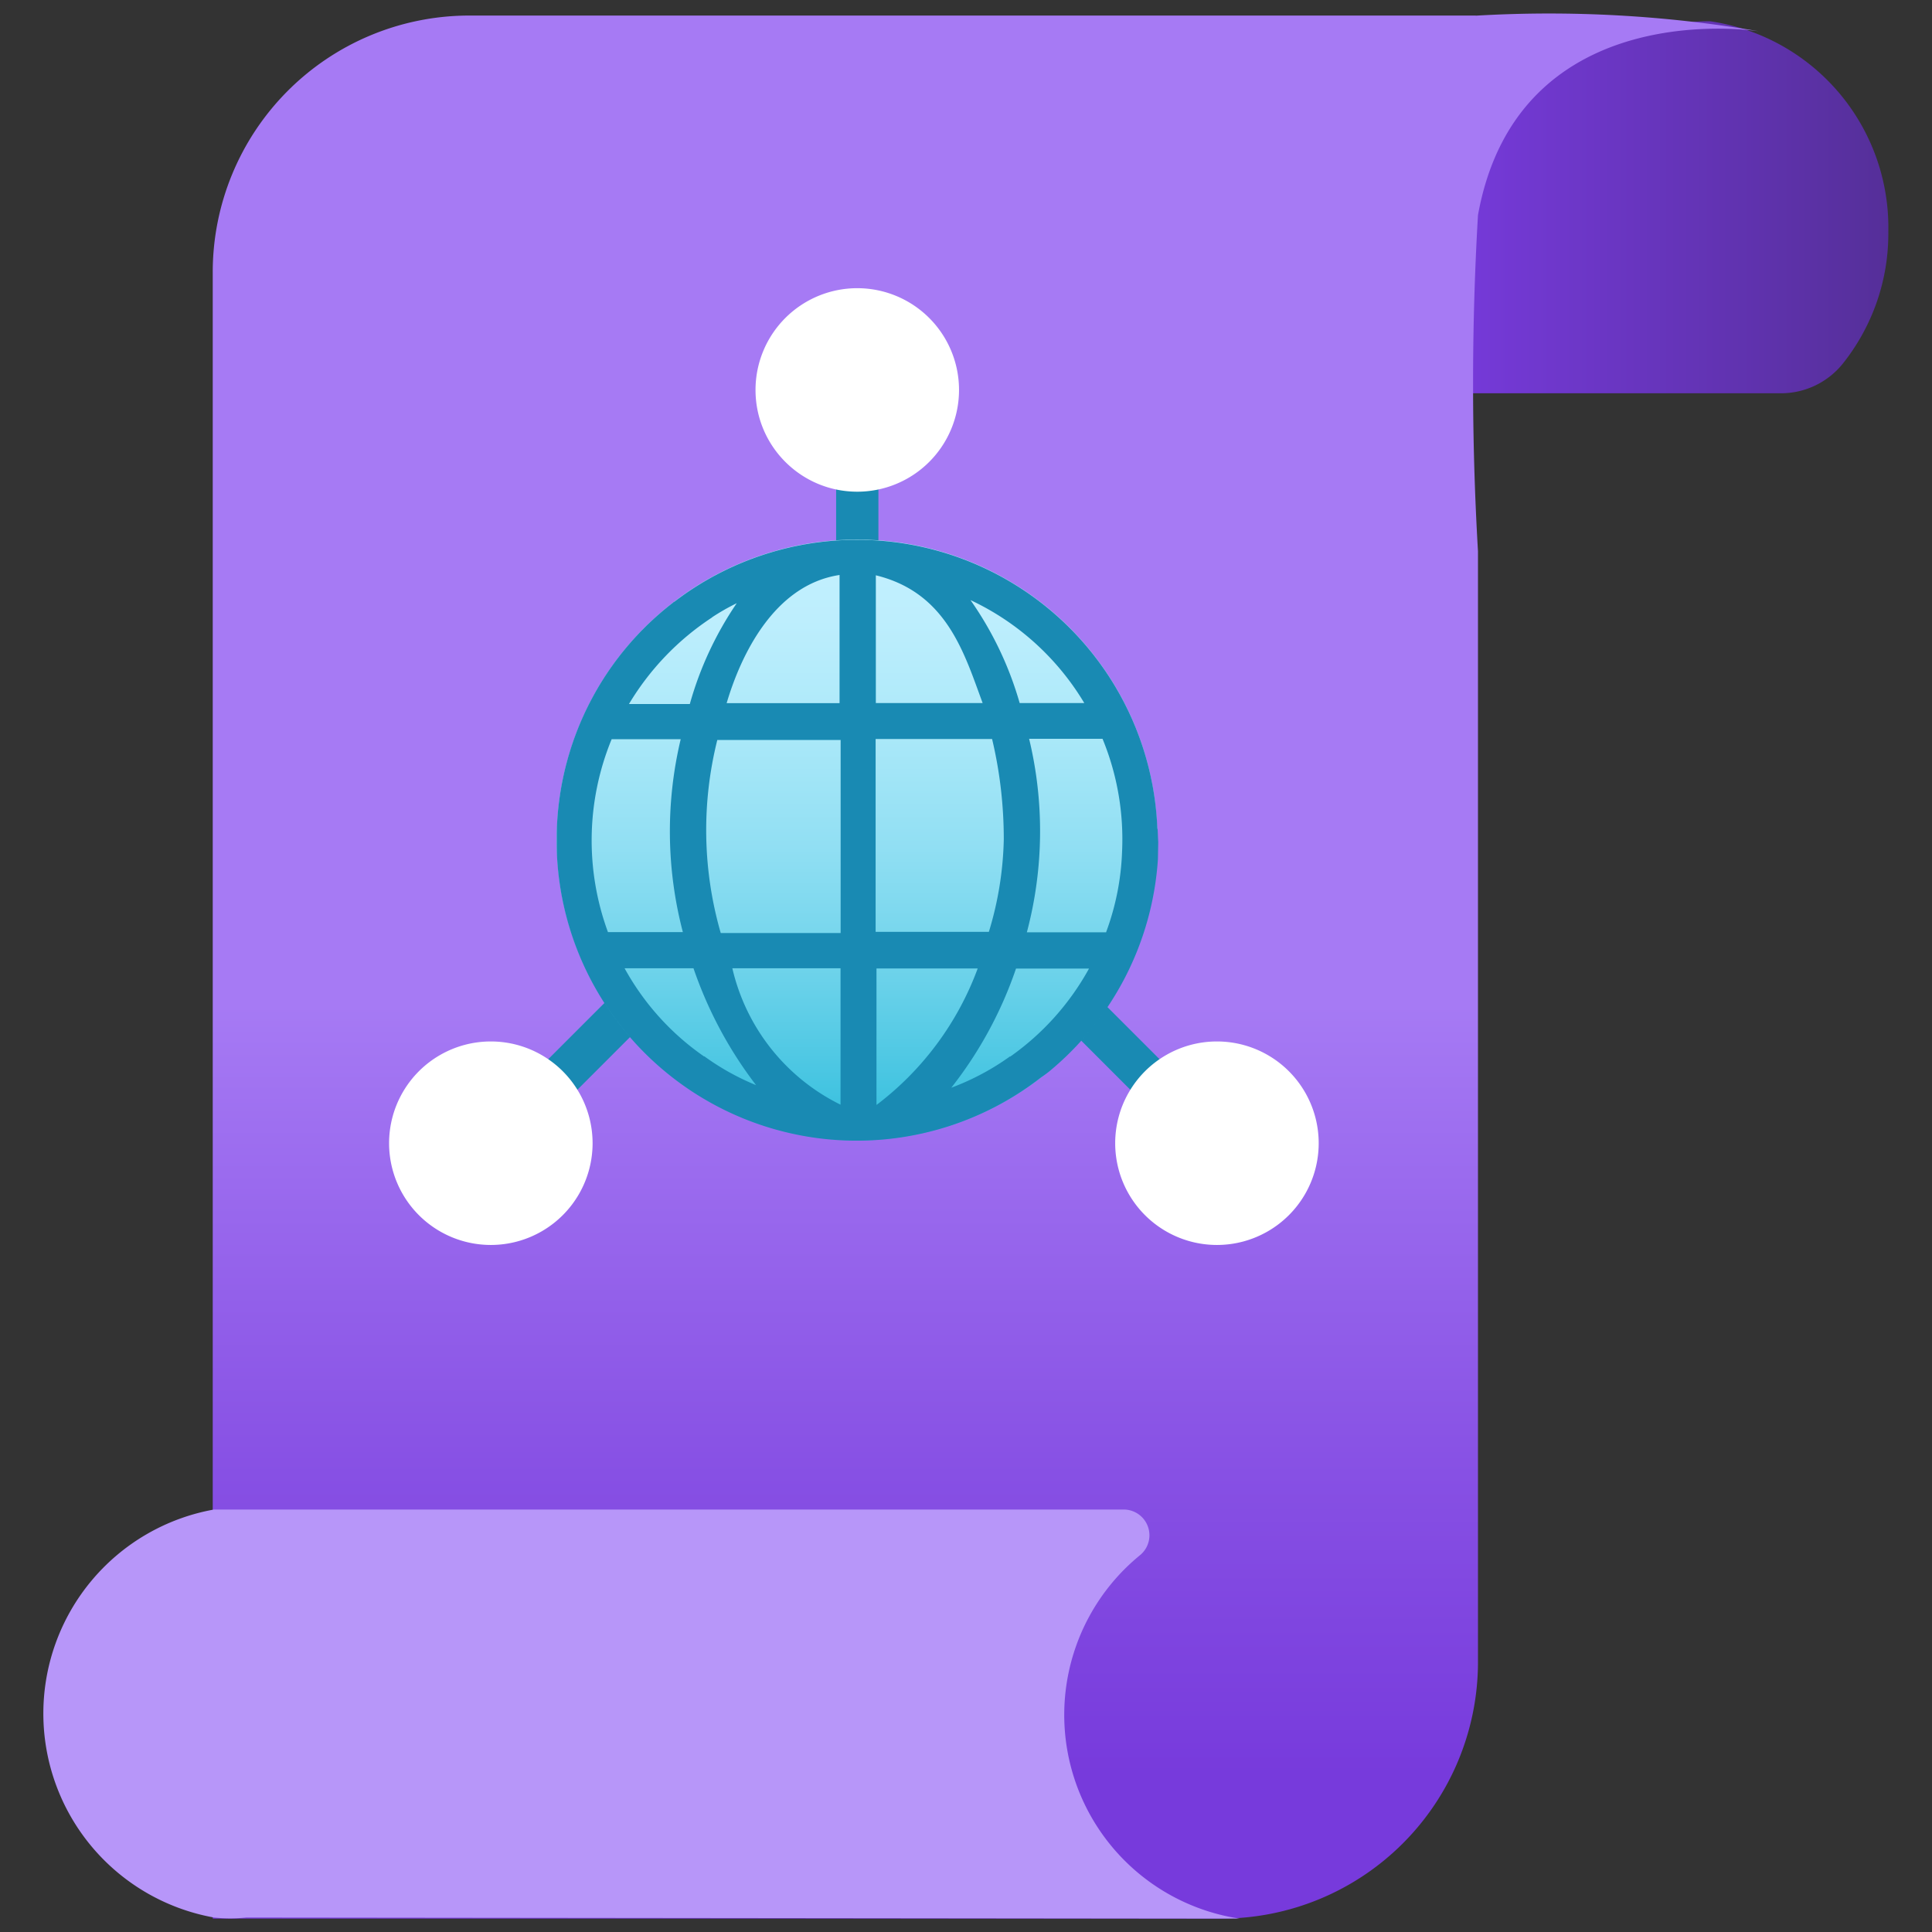 <svg viewBox='0 0 18 18' xmlns='http://www.w3.org/2000/svg'><rect x="0" y="0" width="18" height="18" fill="#333333" stroke="none"/><g><defs><linearGradient id='9206854c-ba0e-4062-a196-989790404fef' x1='13.458' y1='1.931' x2='17.593' y2='1.931' gradientUnits='userSpaceOnUse'><stop offset='0' stop-color='#773adc'/><stop offset='1' stop-color='#552f99'/></linearGradient><linearGradient id='1eecc89b-9dde-4c91-aec6-646d89744c5c' x1='9.187' y1='17.875' x2='9.187' y2='.125' gradientUnits='userSpaceOnUse'><stop offset='.074' stop-color='#773adc'/><stop offset='.233' stop-color='#8750e4'/><stop offset='.48' stop-color='#a67af4'/></linearGradient><linearGradient id='e2e95c52-a458-4922-83c9-bd03eac6dc35' x1='-259.015' y1='-615.49' x2='-259.015' y2='-609.909' gradientTransform='translate(267 620.516)' gradientUnits='userSpaceOnUse'><stop offset='0' stop-color='#c3f1ff'/><stop offset='.134' stop-color='#bdeefd'/><stop offset='.312' stop-color='#ace9f9'/><stop offset='.513' stop-color='#91dff3'/><stop offset='.732' stop-color='#6bd2ea'/><stop offset='.963' stop-color='#3ac1df'/><stop offset='1' stop-color='#32bedd'/></linearGradient></defs><path d='M13.531 2.62A2.41 2.41 0 0 1 15.933.198a1.942 1.942 0 0 1 1.66 1.963c.004.448-.148.883-.428 1.232a.739.739 0 0 1-.574.271h-3.132l.073-1.044Z' fill='url(#9206854c-ba0e-4062-a196-989790404fef)'/><path d='M13.75.145H4.352a2.391 2.391 0 0 0-2.37 2.391v15.339h9.397a2.391 2.391 0 0 0 2.391-2.391V5.136a26.825 26.825 0 0 1 0-3.132C14.146-.074 16.391.292 16.391.292a11.628 11.628 0 0 0-2.642-.146Z' fill='url(#1eecc89b-9dde-4c91-aec6-646d89744c5c)'/><path d='M11.547 17.875a1.92 1.92 0 0 1-.929-3.383.24.24 0 0 0-.156-.428H1.993a1.931 1.931 0 0 0 0 3.801c.101.011.202.011.303 0l9.251.01Z' fill='#b796f9'/><path d='M11.528 11.069a.197.197 0 0 1-.139-.058L9.84 9.462a.196.196 0 0 1 .004-.278.198.198 0 0 1 .275 0l1.549 1.549a.197.197 0 0 1-.139.337Z' fill='#198ab3'/><path d='M11.338 11.599a.948.948 0 1 1 0-1.896.948.948 0 0 1 0 1.896Z' fill='#ffffff'/><path d='M7.987 6.494a.197.197 0 0 1-.197-.197V4.106a.197.197 0 0 1 .394 0v2.191a.197.197 0 0 1-.197.197Zm-3.604 4.575a.197.197 0 0 1-.139-.337l1.549-1.549a.196.196 0 1 1 .278.278L4.522 11.01a.197.197 0 0 1-.139.058Z' fill='#198ab3'/><path d='M4.573 11.599a.948.948 0 1 0 0-1.896.948.948 0 0 0 0 1.896Zm3.414-7.018a.948.948 0 1 0-.948-.948c0 .524.425.948.948.948Z' fill='#ffffff'/><circle cx='7.985' cy='7.826' r='2.799' fill='url(#e2e95c52-a458-4922-83c9-bd03eac6dc35)'/><path d='M10.783 7.723a2.8 2.8 0 0 0-4.5-2.117c-.004 0-.008.004-.012.008a2.786 2.786 0 0 0-1.08 2.044c-.004.053-.004.11-.004.166s0 .118.004.178a2.796 2.796 0 0 0 4.508 2.036 1.23 1.23 0 0 0 .073-.053 2.801 2.801 0 0 0 1.016-1.979l.003-.162c-.003-.041-.003-.083-.006-.122Zm-.68-1.173H9.5a3.198 3.198 0 0 0-.458-.959c.441.207.81.541 1.06.959Zm-.948 0H8.16V5.36c.664.162.825.732.995 1.19ZM7.822 5.357v1.194H6.77c.127-.43.434-1.101 1.052-1.194Zm-1.189.395c.074-.049.151-.093.231-.132a3.193 3.193 0 0 0-.437.939H5.86a2.5 2.5 0 0 1 .775-.807h-.002Zm-.939 1.135h.648a3.704 3.704 0 0 0 .02 1.797h-.698a2.48 2.48 0 0 1 .035-1.798h-.005Zm.866 2.956a2.415 2.415 0 0 1-.741-.822h.642c.134.392.331.76.583 1.089a2.29 2.29 0 0 1-.481-.268h-.004Zm1.271.449a1.893 1.893 0 0 1-1.008-1.271h1.008v1.271Zm0-1.599H6.715a3.461 3.461 0 0 1-.032-1.799h1.149v1.799Zm.327-1.808h1.085c.073.306.109.62.109.935a3.157 3.157 0 0 1-.139.862H8.158V6.885Zm.008 3.407V9.023h.943a2.815 2.815 0 0 1-.942 1.271v-.002Zm1.243-.449a2.33 2.33 0 0 1-.546.291c.262-.333.466-.708.603-1.11h.68a2.443 2.443 0 0 1-.735.821v-.003Zm.895-1.157h-.737c.157-.59.164-1.21.021-1.803h.684c.137.333.199.692.182 1.052a2.39 2.39 0 0 1-.148.748v.003Z' fill='#198ab3'/></g></svg>
